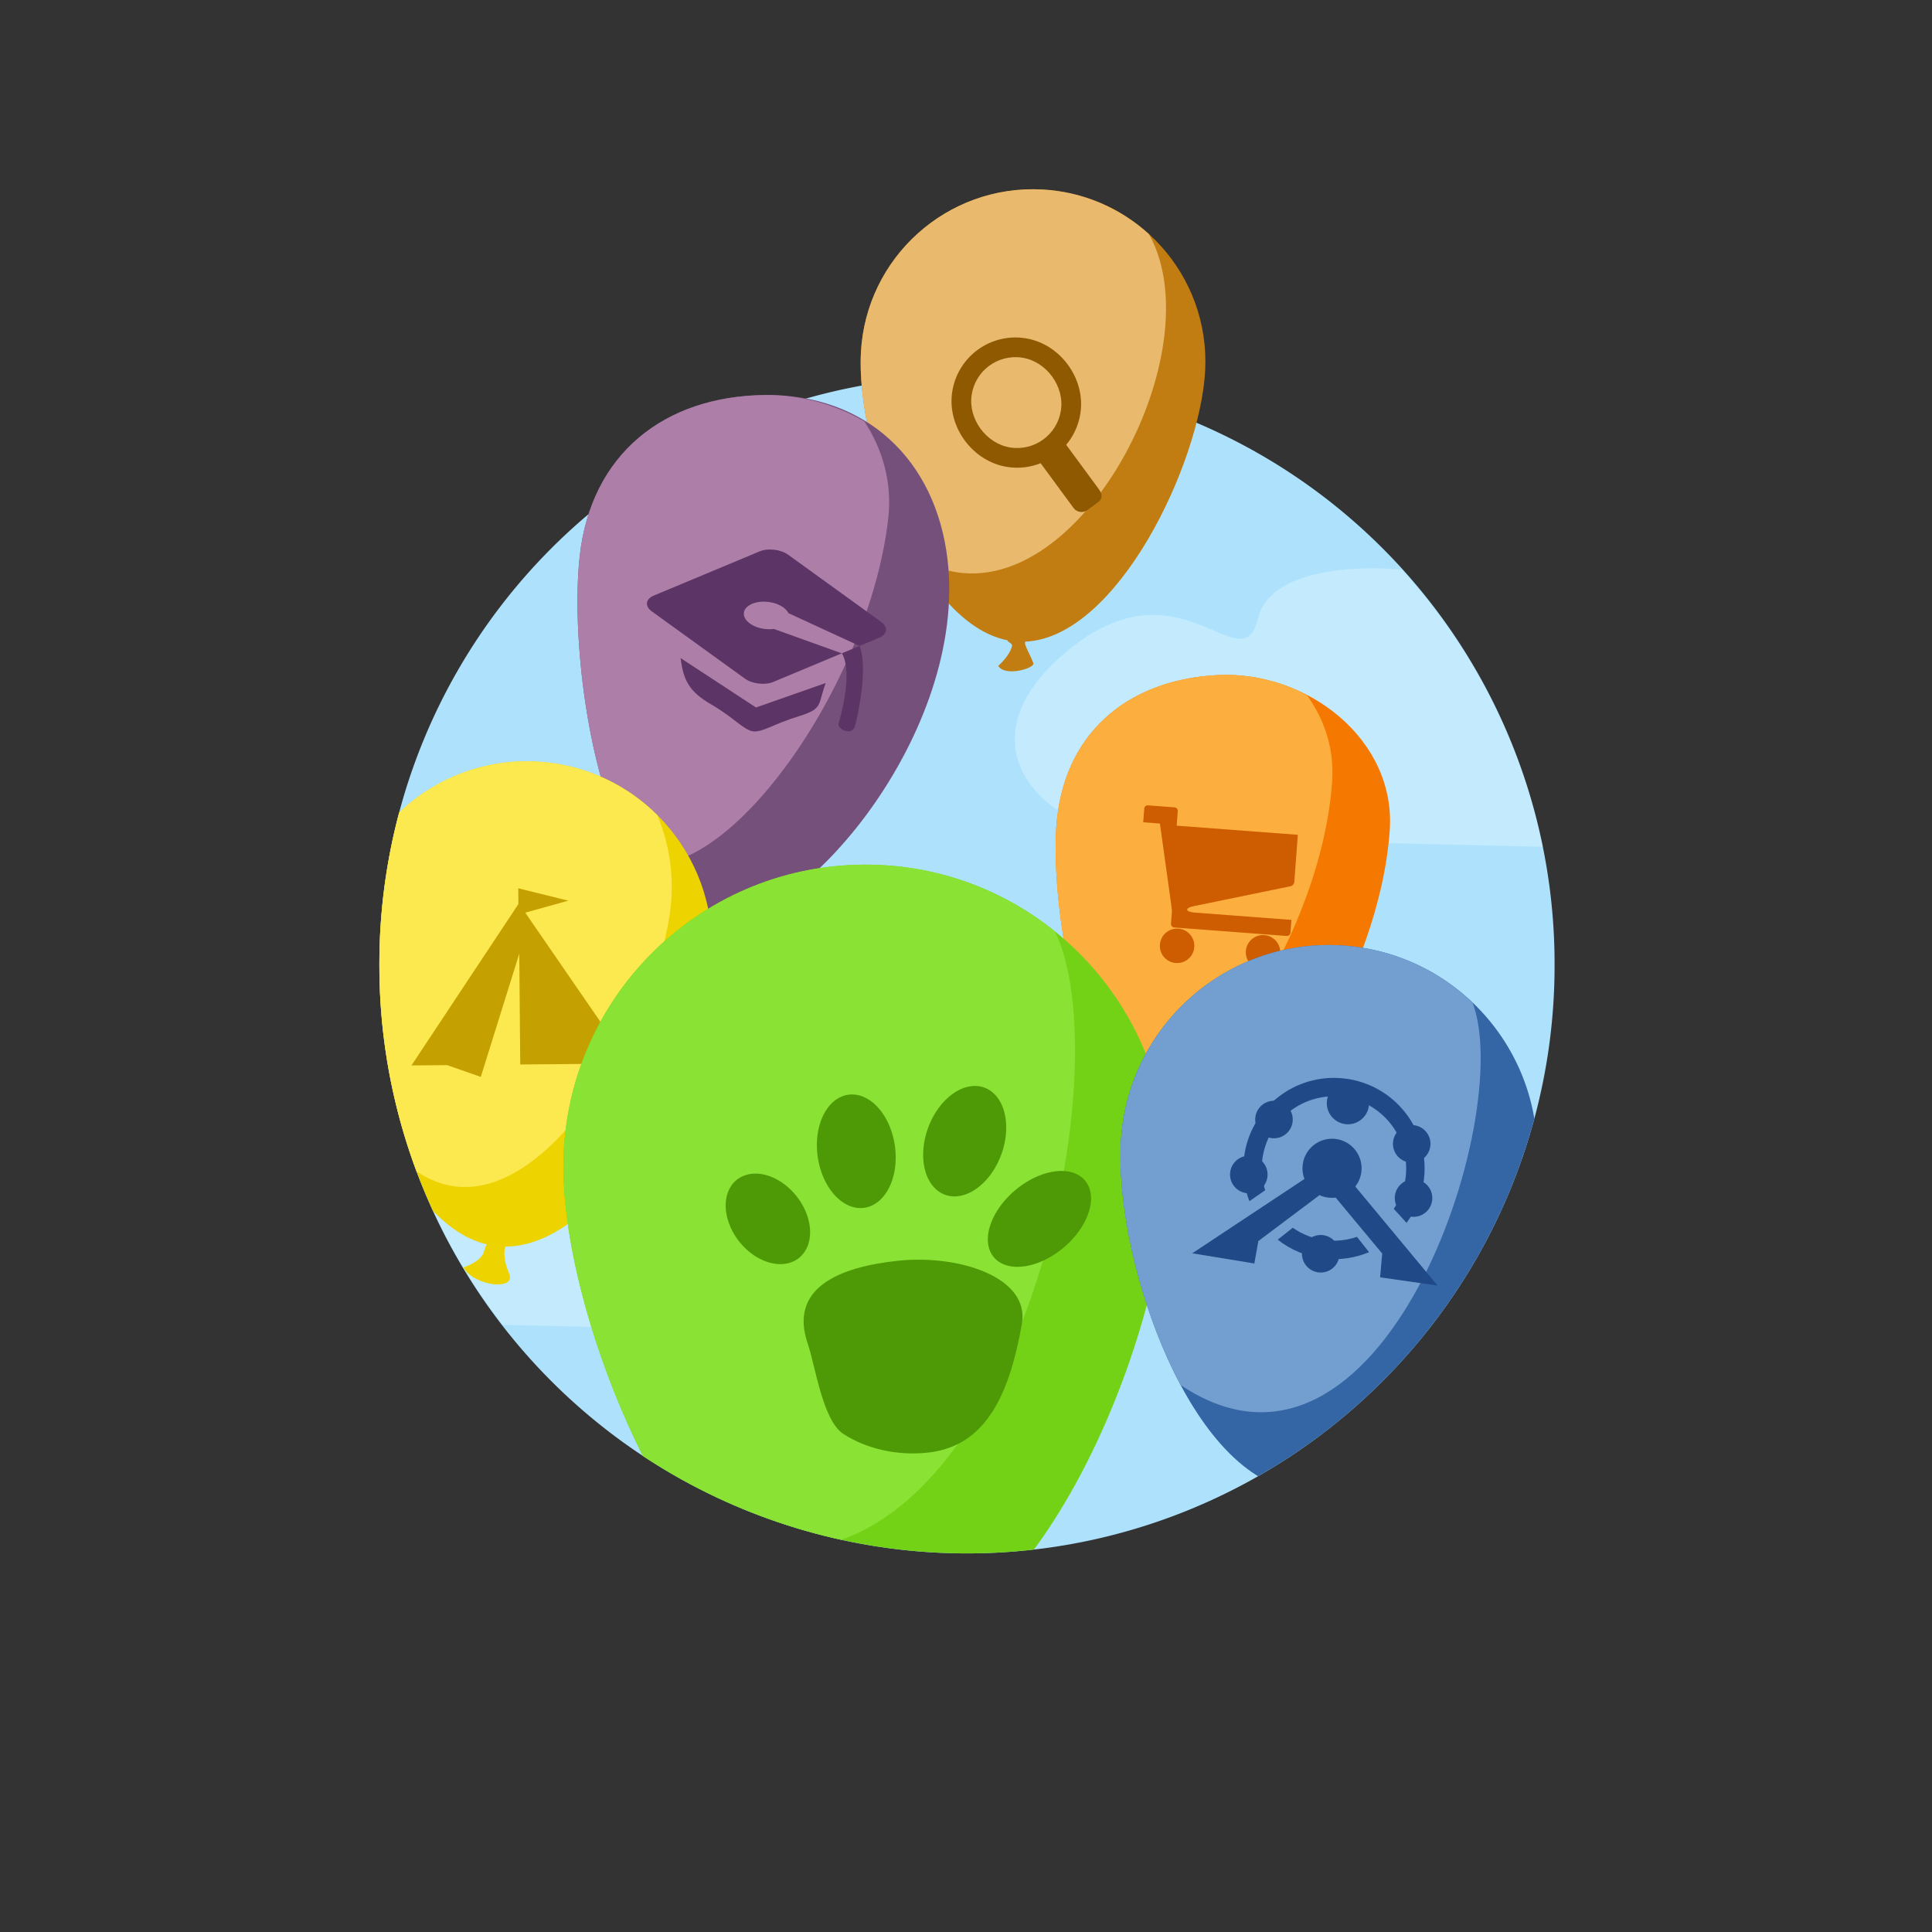 <?xml version="1.0" encoding="UTF-8" standalone="no"?>
<!-- Created with Inkscape (http://www.inkscape.org/) -->

<svg
   xmlns:dc="http://purl.org/dc/elements/1.1/"
   xmlns:cc="http://creativecommons.org/ns#"
   xmlns:rdf="http://www.w3.org/1999/02/22-rdf-syntax-ns#"
   xmlns:svg="http://www.w3.org/2000/svg"
   xmlns="http://www.w3.org/2000/svg"
   version="1.1"
   width="415"
   height="415"
   id="svg4284">
  <rect width="100%" height="100%" fill="#333333" stroke="none"/>
  <defs
     id="defs4286">
    <clipPath
       id="clipPath9040-0">
      <path
         d="m 700.036,362.933 a 308.602,308.602 0 1 1 -617.203,0 308.602,308.602 0 1 1 617.203,0 z"
         id="path9042-6"
         style="fill:#aee2fc;fill-opacity:1;stroke:none" />
    </clipPath>
  </defs>
  <g
     transform="translate(0,-637.362)"
     id="layer1">
    <g
       transform="translate(170.633,138.223)"
       id="g4415">
      <rect
         width="415.551"
         height="414.982"
         x="-170.633"
         y="499.157"
         id="rect5312"
         style="fill:#888a85;fill-opacity:0;stroke:none" />
      <g
         transform="matrix(0.409,0,0,0.409,-123.02,557.93)"
         id="g4063"
         style="display:inline">
        <path
           d="m 700.036,362.933 a 308.602,308.602 0 1 1 -617.203,0 308.602,308.602 0 1 1 617.203,0 z"
           id="path3785"
           style="fill:#aee2fc;fill-opacity:1;stroke:none" />
        <g
           transform="matrix(-1,0,0,1,785.323,0)"
           id="g9048"
           style="opacity:0.642">
          <path
             d="m 180.853,154.694 c 29.074,0.033 55.64,7.128 60.155,26.191 8.498,35.883 40.613,-33.08 101.046,17.911 60.434,50.991 6.65,98.273 -45.285,97.329 L 91.465,301.025 C 102.75,245.635 128.933,195.637 165.56,155.369 c 5.091,-0.393 10.245,-0.682 15.292,-0.676 z"
             id="path4813"
             style="opacity:0.4;fill:#ffffff;stroke:none;display:inline" />
          <path
             d="m 594.501,408.831 c 29.074,0.033 55.64,7.128 60.155,26.191 4.9,20.688 17.703,6.599 39.202,0.676 -10.392,43.008 -29.799,82.47 -56.099,116.339 l -202.177,4.816 c 0,0 -109.511,-2.827 -44.356,-53.818 65.155,-50.991 103.919,-26.444 103.919,-26.444 0,0 -3.832,-38.695 30.162,-54.748 15.935,-7.525 43.541,-13.04 69.195,-13.011 z"
             id="path4756-4"
             style="opacity:0.4;fill:#ffffff;stroke:none;display:inline" />
        </g>
        <g
           transform="matrix(3.379,0,0,-3.379,6.859,434.246)"
           id="g8573" />
        <g
           transform="matrix(1.079,0.099,-0.099,1.079,79.09,11.82)"
           id="g8790">
          <g
             transform="matrix(0.999,-0.038,0.038,0.999,98.956,-183.548)"
             id="g4012">
            <path
               d="m 215.719,110.688 c -46.155,0 -83.562,37.407 -83.562,83.562 0,44.458 34.699,129.405 78.5,135.594 -0.295,0.825 2.481,1.189 2.259,2.594 -0.758,4.798 -6.156,10.028 -6.156,10.028 3.51,5.278 18.06,0.161 16.922,-2.28 -2.793,-5.992 -4.847,-8.28 -4.525,-10.155 44.554,-4.305 80.125,-90.782 80.125,-135.781 0,-46.155 -37.407,-83.562 -83.562,-83.562 z"
               id="path4014"
               style="fill:#c17d11;fill-opacity:1;fill-rule:evenodd;stroke:none" />
            <path
               d="m 215.71,110.674 c -46.155,0 -83.562,37.439 -83.562,83.594 0,26.437 12.275,67.188 31.438,97.188 71.55,40.157 142.371,-102.896 104.938,-161.938 -14.398,-11.76 -32.772,-18.844 -52.812,-18.844 z"
               id="path4016"
               style="fill:#e9b96e;fill-opacity:1;fill-rule:evenodd;stroke:none" />
          </g>
          <g
             transform="matrix(1.001,0.06,0.06,-1.001,293.697,21.039)"
             id="g8241"
             style="fill:#8f5902">
            <path
               d="m 0,0 c 0,11.828 9.588,21.416 21.412,21.416 11.83,0 22.369,-10.539 22.369,-22.367 0,-11.828 -9.588,-21.416 -21.416,-21.416 C 10.539,-22.367 0,-11.828 0,0 m 67.705,-35.903 -18.894,18.894 c 2.849,4.681 4.49,10.177 4.49,16.058 0,17.082 -14.803,31.885 -31.889,31.885 C 4.33,30.934 -9.52,17.084 -9.52,0 c 0,-17.084 14.803,-31.885 31.885,-31.885 5.68,0 11,1.538 15.574,4.21 l 18.997,-18.997 c 1.859,-1.859 4.873,-1.859 6.73,0 l 4.713,4.711 c 1.859,1.859 1.185,4.199 -0.674,6.058"
               id="path8243"
               style="fill:#8f5902;fill-opacity:1;fill-rule:nonzero;stroke:none" />
          </g>
        </g>
        <g
           transform="matrix(1.082,0.065,-0.065,1.082,-53.118,-149.355)"
           id="g8709">
          <g
             transform="matrix(0.995,-0.071,0.071,0.995,-158.933,200.651)"
             id="g3897">
            <g
               transform="matrix(1.061,0,0,1.061,147.606,-147.107)"
               id="g3899"
               style="fill:#cc0000">
              <path
                 d="m 462.844,85.688 c -46.155,0 -79.973,25.974 -85.688,72.844 -5.586,45.816 6.792,147.941 49.281,165.969 1.904,0.808 1.589,1.594 3.609,1.926 -0.635,0.952 -0.974,1.59 -2.078,2.912 -3.851,4.609 -9.755,3.841 -4.768,6.051 9.195,4.074 11.423,2.257 11.423,2.257 -1.073,-4.141 -2.819,-5.086 -1.292,-9.429 l 2.473,-0.265 c 41.303,2.097 118.025,-86.886 109.727,-165.869 -4.822,-45.903 -36.532,-76.394 -82.687,-76.394 z"
                 transform="translate(-145.714,63.571)"
                 id="path3901"
                 style="fill:#75507b;fill-opacity:1;fill-rule:evenodd;stroke:none" />
              <path
                 d="m 317.152,149.25 c -46.155,0 -80.004,26.006 -85.719,72.875 -4.244,34.813 1.889,102.109 23.719,140.344 41.083,12.956 108.261,-80.025 117.719,-156.062 2.031,-16.331 -2.164,-31.653 -10.469,-44.594 -13.422,-7.937 -29.142,-12.562 -45.25,-12.562 z"
                 id="path3903"
                 style="fill:#ad7fa8;fill-opacity:1;fill-rule:evenodd;stroke:none" />
            </g>
          </g>
          <g
             transform="matrix(1.164,0.064,0.064,-1.164,368.577,334.422)"
             id="g8387"
             style="fill:#5c3566">
            <path
               d="M 0,0 C -0.318,-1.923 6.417,-5.083 7.059,0.542 9.951,25.899 4.978,33.198 4.978,33.198 l -6.973,-3.904 c 0,0 5.912,-5.627 1.995,-29.294 m 12.722,44.176 -41.625,23.31 c -3.262,1.827 -8.598,1.827 -11.86,0 l -41.625,-23.31 c -3.26,-1.826 -3.26,-4.815 0,-6.641 l 41.625,-23.308 c 3.262,-1.827 8.598,-1.827 11.86,0 l 26.908,15.067 -29.179,6.835 c -1.126,-0.278 -2.362,-0.435 -3.659,-0.435 -5.256,0 -9.518,2.535 -9.518,5.662 0,3.127 4.262,5.663 9.518,5.663 4.081,0 7.552,-1.532 8.904,-3.678 l 30.907,-10.143 7.744,4.337 c 3.26,1.826 3.26,4.815 0,6.641 M -68.323,19.659 c 2.319,-9.395 5.266,-13.501 15.11,-17.805 9.844,-4.303 14.519,-8.998 18.38,-8.998 3.861,0 8.239,4.113 18.083,8.416 9.844,4.304 7.218,5.614 9.537,15.009 l -27.62,-13.425 -33.49,16.803 z"
               id="path8389"
               style="fill:#5c3566;fill-opacity:1;fill-rule:nonzero;stroke:none" />
          </g>
        </g>
        <g
           transform="matrix(1.031,-0.058,0.058,1.031,20.432,223.587)"
           id="g3818">
          <g
             transform="translate(168.948,-134.282)"
             id="g3769"
             style="fill:#f57900">
            <path
               d="m 462.844,85.688 c -46.155,0 -79.973,25.974 -85.688,72.844 -5.586,45.816 6.792,147.941 49.281,165.969 1.904,0.808 2.466,0.503 4.486,0.835 -0.635,0.952 0.244,3.187 -0.861,4.509 -3.851,4.609 -7.616,3.728 -2.629,5.938 9.195,4.074 15.145,2.346 15.145,2.346 -1.073,-4.141 -9.249,-5.813 -7.721,-10.157 L 435.375,326.5 c 41.303,2.097 102.099,-85.187 111.062,-157.25 5.697,-45.802 -37.439,-83.562 -83.594,-83.562 z"
               transform="translate(-145.714,63.571)"
               id="path3756"
               style="fill:#f57900;fill-opacity:1;fill-rule:evenodd;stroke:none" />
            <path
               d="m 317.152,149.25 c -46.155,0 -80.004,26.006 -85.719,72.875 -4.244,34.813 1.889,102.109 23.719,140.344 41.083,12.956 108.261,-80.025 117.719,-156.062 2.031,-16.331 -2.164,-31.653 -10.469,-44.594 -13.422,-7.937 -29.142,-12.562 -45.25,-12.562 z"
               id="path3763"
               style="fill:#fcaf3e;fill-opacity:1;fill-rule:evenodd;stroke:none" />
          </g>
          <g
             transform="matrix(0.869,0.115,0.115,-0.869,467.815,131.654)"
             id="g8841"
             style="fill:#ce5c00">
            <path
               d="m 0,0 55.342,15.813 c 1.057,0.302 1.923,1.449 1.923,2.549 l 0,27.5 -70.5,0 0,8.5 c 0,1.1 -0.9,2 -2,2 l -15.5,0 c -1.101,0 -2,-0.9 -2,-2 l 0,-8 9.717,0 9.839,-45.284 0.944,-4.717 0,-7.5 c 0,-1.099 0.899,-2 2,-2 l 2.5,0 50,0 13,0 c 1.1,0 2,0.901 2,2 l 0,7.5 -56.24,0 C -4.723,-3.639 -4.84,-1.385 0,0 m 32.264,-23.639 c 0,-5.523 4.476,-9.999 10.001,-9.999 5.524,0 9.999,4.476 9.999,9.999 0,5.524 -4.475,10 -9.999,10 -5.525,0 -10.001,-4.476 -10.001,-10 m -50,0 c 0,-5.523 4.476,-9.999 10.001,-9.999 5.524,0 9.999,4.476 9.999,9.999 0,5.524 -4.475,10 -9.999,10 -5.525,0 -10.001,-4.476 -10.001,-10"
               id="path8843"
               style="fill:#ce5c00;fill-opacity:1;fill-rule:nonzero;stroke:none" />
          </g>
        </g>
        <g
           clip-path="url(#clipPath9040-0)"
           id="g9007">
          <g
             transform="matrix(1.158,0.113,-0.113,1.158,-67.539,104.009)"
             id="g3824">
            <path
               d="m 215.719,110.688 c -46.155,0 -83.562,37.407 -83.562,83.562 0,44.458 34.699,129.405 78.5,135.594 -0.295,0.825 -0.591,1.876 -0.812,3.281 -0.758,4.798 -8.562,8.094 -8.562,8.094 5.051,7.829 25.233,8.581 20.688,0.5 -3.241,-5.762 -3.135,-9.813 -2.812,-11.688 44.554,-4.305 80.125,-90.782 80.125,-135.781 0,-46.155 -37.407,-83.562 -83.562,-83.562 z"
               id="path2985"
               style="fill:#edd400;fill-opacity:1;fill-rule:evenodd;stroke:none" />
            <path
               d="m 215.71,110.674 c -46.155,0 -83.562,37.439 -83.562,83.594 0,26.437 12.275,67.188 31.438,97.188 9.699,8.549 20.294,13.75 31.406,13.75 46.155,0 83.594,-89.782 83.594,-135.938 0,-14.389 -3.659,-27.929 -10.062,-39.75 -14.398,-11.76 -32.772,-18.844 -52.812,-18.844 z"
               id="path3758"
               style="fill:#fce94f;fill-opacity:1;fill-rule:evenodd;stroke:none" />
            <g
               transform="matrix(0.845,-0.09,0.09,0.845,12.206,61.202)"
               id="g9044">
              <path
                 d="m 217.475,158.144 -57.794,85.569 18.954,0 17.817,6.405 21.022,-65.256 0,58.851 57.825,0 -57.794,-85.569 -0.031,0 z"
                 id="path8797"
                 style="fill:#c4a000;stroke:none;display:inline" />
              <path
                 d="m 217.245,164.056 26.493,-7.127 -26.493,-6.817 z"
                 id="path8830"
                 style="fill:#c4a000;stroke:none;display:inline" />
            </g>
          </g>
          <g
             transform="matrix(1.899,-0.011,0.011,1.899,137.465,33.69)"
             id="g3915"
             style="fill:#73d216">
            <g
               transform="translate(-115.982,57.426)"
               id="g8779">
              <g
                 transform="translate(4.619,-21.807)"
                 id="g3947"
                 style="fill:#8ae234">
                <path
                   d="m 215.719,110.688 c -46.155,0 -83.562,37.407 -83.562,83.562 0,44.458 34.699,129.405 78.5,135.594 -0.295,0.825 2.481,1.189 2.259,2.594 -0.758,4.798 -6.156,10.028 -6.156,10.028 3.51,5.278 18.06,0.161 16.922,-2.28 -2.793,-5.992 -4.847,-8.28 -4.525,-10.155 44.554,-4.305 80.125,-90.782 80.125,-135.781 0,-46.155 -37.407,-83.562 -83.562,-83.562 z"
                   id="path3917"
                   style="fill:#73d216;fill-opacity:1;fill-rule:evenodd;stroke:none" />
                <path
                   d="m 215.71,110.674 c -46.155,0 -83.562,37.439 -83.562,83.594 0,26.437 12.275,67.188 31.438,97.188 84.693,47.633 125.706,-117.714 104.938,-161.938 -14.398,-11.76 -32.772,-18.844 -52.812,-18.844 z"
                   id="path3919"
                   style="fill:#8ae234;fill-opacity:1;fill-rule:evenodd;stroke:none" />
              </g>
              <g
                 transform="matrix(0.509,0.029,-0.029,0.509,7.481,-67.073)"
                 id="g4005"
                 style="fill:#4e9a06;display:inline">
                <path
                   d="m 883,261.362 a 50.5,69 0 1 1 -101,0 50.5,69 0 1 1 101,0 z"
                   transform="matrix(0.295,-0.259,0.259,0.295,78.814,614.706)"
                   id="path3995"
                   style="fill:#4e9a06;fill-opacity:1;stroke:none" />
                <path
                   d="m 895.544,262.011 c 0,19.852 -6.136,37.746 -15.958,50.335 -9.032,11.576 -41.571,10.806 -54.6,13.338 C 791.555,332.18 782,299.47 782,261.362 c 0,-38.108 17.517,-80.104 44.354,-70.355 38.018,13.811 69.19,32.896 69.19,71.004 z"
                   transform="matrix(0.19,0.908,-0.855,0.133,538.898,-249.581)"
                   id="path3997"
                   style="fill:#4e9a06;fill-opacity:1;stroke:none" />
                <path
                   d="m 883,261.362 a 50.5,69 0 1 1 -101,0 50.5,69 0 1 1 101,0 z"
                   transform="matrix(0.401,-0.125,0.108,0.435,76.051,427.485)"
                   id="path3999"
                   style="fill:#4e9a06;fill-opacity:1;stroke:none" />
                <path
                   d="m 883,261.362 a 50.5,69 0 1 1 -101,0 50.5,69 0 1 1 101,0 z"
                   transform="matrix(0.412,0.08,-0.111,0.434,182.581,248.622)"
                   id="path4001"
                   style="fill:#4e9a06;fill-opacity:1;stroke:none" />
                <path
                   d="m 883,261.362 a 50.5,69 0 1 1 -101,0 50.5,69 0 1 1 101,0 z"
                   transform="matrix(0.294,0.277,-0.334,0.328,381.75,152.346)"
                   id="path4003"
                   style="fill:#4e9a06;fill-opacity:1;stroke:none" />
              </g>
            </g>
          </g>
          <g
             transform="matrix(1.304,-0.124,0.124,1.304,-197.859,158.023)"
             id="g8717">
            <g
               transform="matrix(0.985,0.171,-0.171,0.985,391.076,59.131)"
               id="g3830"
               style="fill:#3465a4">
              <path
                 d="m 215.719,110.688 c -46.155,0 -83.562,37.407 -83.562,83.562 0,44.458 34.699,129.405 78.5,135.594 -0.295,0.825 2.481,1.189 2.259,2.594 -0.758,4.798 -6.156,10.028 -6.156,10.028 3.51,5.278 18.06,0.161 16.922,-2.28 -2.793,-5.992 -4.847,-8.28 -4.525,-10.155 44.554,-4.305 80.125,-90.782 80.125,-135.781 0,-46.155 -37.407,-83.562 -83.562,-83.562 z"
                 id="path3832"
                 style="fill:#3465a4;fill-opacity:1;fill-rule:evenodd;stroke:none" />
              <path
                 d="m 215.71,110.674 c -46.155,0 -83.562,37.439 -83.562,83.594 0,26.437 12.275,67.188 31.438,97.188 84.693,47.633 125.706,-117.714 104.938,-161.938 -14.398,-11.76 -32.772,-18.844 -52.812,-18.844 z"
                 id="path3834"
                 style="fill:#729fcf;fill-opacity:1;fill-rule:evenodd;stroke:none" />
            </g>
            <g
               transform="matrix(1.52,0.326,-0.326,1.52,-714.001,-487.781)"
               id="g3887"
               style="fill:#204a87">
              <path
                 d="m 914.125,294.625 c -12.91,0 -23.375,10.465 -23.375,23.375 0,3.936 0.969,7.652 2.688,10.906 l 3.719,-3.281 C 896.108,323.295 895.5,320.721 895.5,318 c 0,-10.286 8.339,-18.625 18.625,-18.625 10.286,0 18.625,8.339 18.625,18.625 0,3.08 -0.77,5.972 -2.094,8.531 l 3.688,3.219 C 936.353,326.299 937.5,322.281 937.5,318 c 0,-12.91 -10.465,-23.375 -23.375,-23.375 z m -8.781,39.781 -3.5,3.5 c 3.568,2.206 7.778,3.469 12.281,3.469 4.175,0 8.107,-1.082 11.5,-3 l -3.562,-3.562 c -2.412,1.141 -5.092,1.812 -7.938,1.812 -3.18,0 -6.163,-0.814 -8.781,-2.219 z"
                 id="path3855"
                 style="fill:#204a87;fill-opacity:1;stroke:none" />
              <path
                 d="m 561,299.237 a 23.375,23.375 0 1 1 -46.75,0 23.375,23.375 0 1 1 46.75,0 z"
                 transform="matrix(0.233,0,0,0.233,790.478,231.115)"
                 id="path3859"
                 style="fill:#204a87;fill-opacity:1;stroke:none" />
              <path
                 d="m 561,299.237 a 23.375,23.375 0 1 1 -46.75,0 23.375,23.375 0 1 1 46.75,0 z"
                 transform="matrix(0.207,0,0,0.207,781.203,260.15)"
                 id="path3863"
                 style="fill:#204a87;fill-opacity:1;stroke:none" />
              <path
                 d="m 561,299.237 a 23.375,23.375 0 1 1 -46.75,0 23.375,23.375 0 1 1 46.75,0 z"
                 transform="matrix(0.207,0,0,0.207,786.003,245.304)"
                 id="path3865"
                 style="fill:#204a87;fill-opacity:1;stroke:none" />
              <path
                 d="m 561,299.237 a 23.375,23.375 0 1 1 -46.75,0 23.375,23.375 0 1 1 46.75,0 z"
                 transform="matrix(0.207,0,0,0.207,822.015,247.401)"
                 id="path3867"
                 style="fill:#204a87;fill-opacity:1;stroke:none" />
              <path
                 d="m 561,299.237 a 23.375,23.375 0 1 1 -46.75,0 23.375,23.375 0 1 1 46.75,0 z"
                 transform="matrix(0.207,0,0,0.207,824.108,261.24)"
                 id="path3869"
                 style="fill:#204a87;fill-opacity:1;stroke:none" />
              <path
                 d="m 561,299.237 a 23.375,23.375 0 1 1 -46.75,0 23.375,23.375 0 1 1 46.75,0 z"
                 transform="matrix(0.207,0,0,0.207,801.998,278.293)"
                 id="path3871"
                 style="fill:#204a87;fill-opacity:1;stroke:none" />
              <path
                 d="m 913.625,310.375 c -4.211,0 -7.625,3.414 -7.625,7.625 0,1.291 0.309,2.497 0.875,3.562 l -26.512,22.405 16.214,0.745 0.351,-5.862 14.291,-13.6 c 0.752,0.248 1.571,0.375 2.406,0.375 0.624,0 1.232,-0.077 1.812,-0.219 l 13.59,12.928 0.179,6.161 14.957,0.379 -24.039,-22.905 c 0.712,-1.159 1.125,-2.509 1.125,-3.969 0,-4.211 -3.414,-7.625 -7.625,-7.625 z"
                 id="path3873"
                 style="fill:#204a87;fill-opacity:1;stroke:none" />
            </g>
          </g>
        </g>
      </g>
    </g>
  </g>
</svg>
